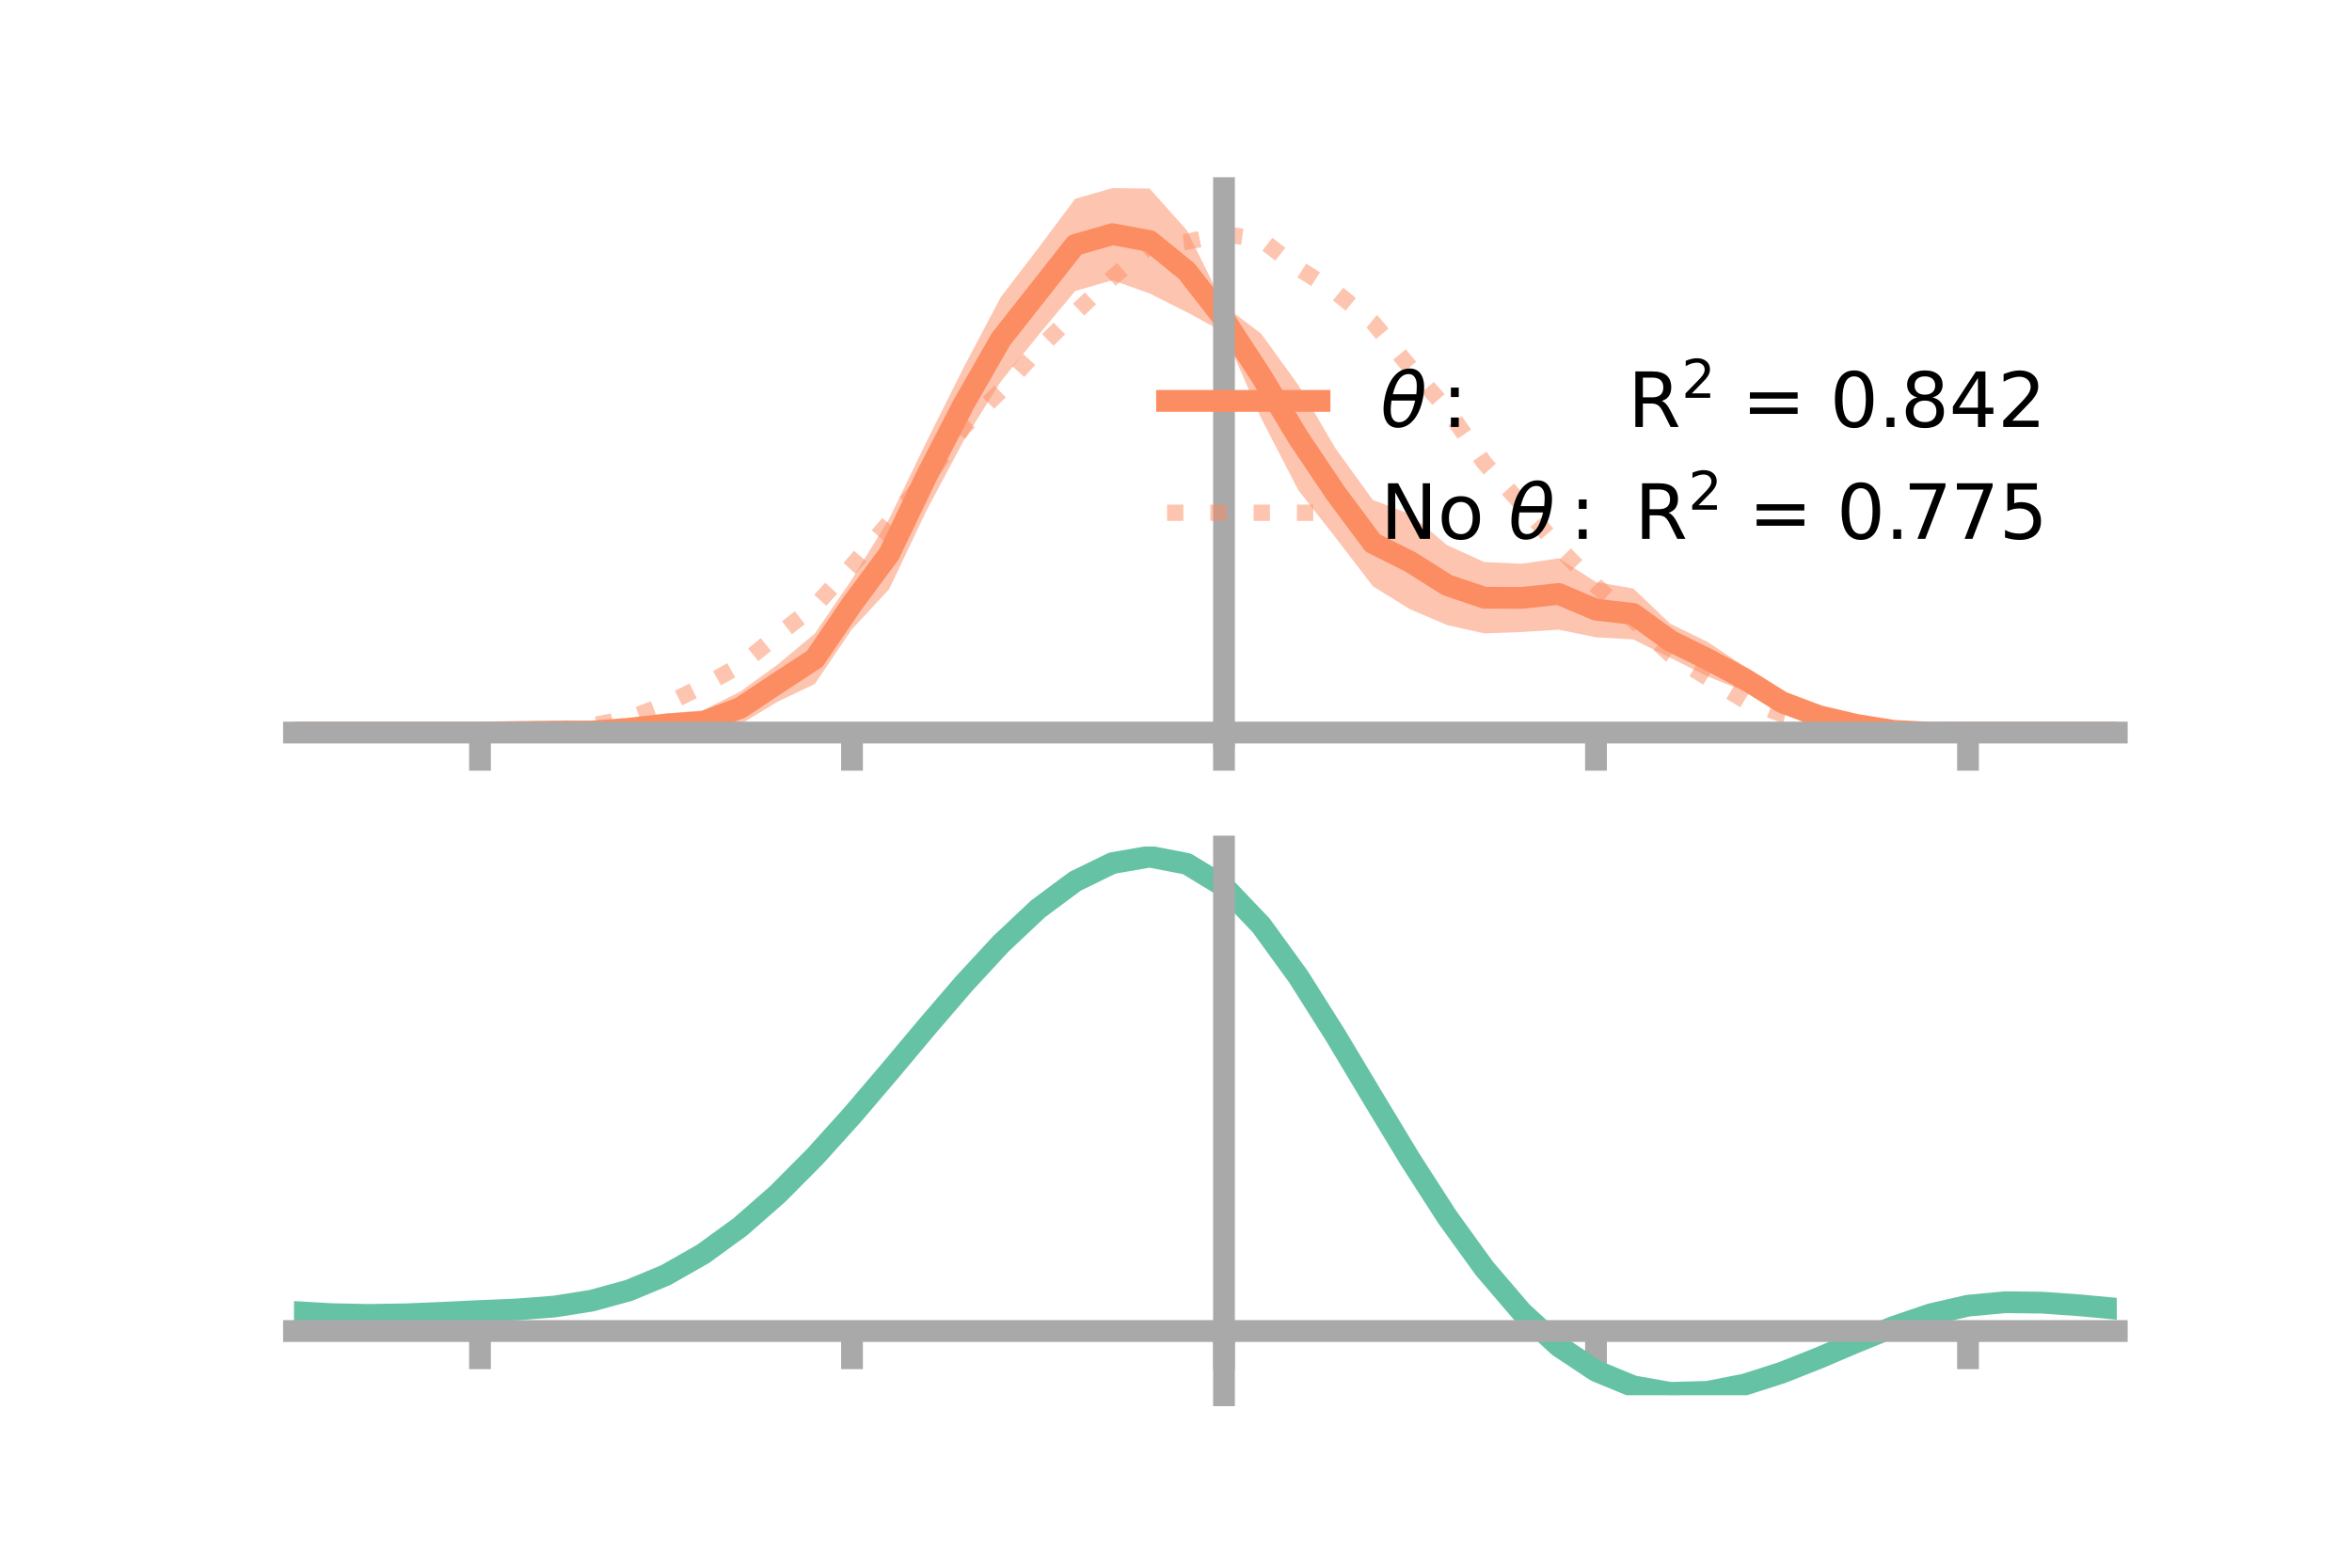 <?xml version="1.0" encoding="utf-8" standalone="no"?>
<!DOCTYPE svg PUBLIC "-//W3C//DTD SVG 1.1//EN"
  "http://www.w3.org/Graphics/SVG/1.1/DTD/svg11.dtd">
<!-- Created with matplotlib (https://matplotlib.org/) -->
<svg height="144pt" version="1.1" viewBox="0 0 216 144" width="216pt" xmlns="http://www.w3.org/2000/svg" xmlns:xlink="http://www.w3.org/1999/xlink">
 <defs>
  <style type="text/css">*{stroke-linecap:butt;stroke-linejoin:round;}</style>
 </defs>
 <g id="figure_1">
  <g id="patch_1">
   <path d="M 0 144 
L 216 144 
L 216 0 
L 0 0 
z
" style="fill:none;"/>
  </g>
  <g id="axes_1">
   <g id="patch_2">
    <path d="M 27 67.68 
L 194.4 67.68 
L 194.4 17.28 
L 27 17.28 
z
" style="fill:none;"/>
   </g>
   <g id="PolyCollection_1">
    <path clip-path="url(#p10073ce53a)" d="M 27 67.288 
L 27 67.288 
L 30.416 67.288 
L 33.833 67.288 
L 37.249 67.288 
L 40.665 67.288 
L 44.082 67.282 
L 47.498 67.163 
L 50.914 66.947 
L 54.331 66.775 
L 57.747 66.201 
L 61.163 65.539 
L 64.58 65.249 
L 67.996 63.515 
L 71.412 61.043 
L 74.829 58.192 
L 78.245 53.2 
L 81.661 47.654 
L 85.078 40.585 
L 88.494 33.763 
L 91.91 27.292 
L 95.327 22.829 
L 98.743 18.255 
L 102.159 17.28 
L 105.576 17.318 
L 108.992 21.149 
L 112.408 28.067 
L 115.824 30.648 
L 119.241 35.383 
L 122.657 41.2 
L 126.073 45.918 
L 129.49 47.222 
L 132.906 50.081 
L 136.322 51.627 
L 139.739 51.782 
L 143.155 51.282 
L 146.571 53.467 
L 149.988 54.051 
L 153.404 57.302 
L 156.82 58.963 
L 160.237 61.235 
L 163.653 63.43 
L 167.069 65.061 
L 170.486 66.159 
L 173.902 66.88 
L 177.318 67.231 
L 180.735 67.284 
L 184.151 67.288 
L 187.567 67.288 
L 190.984 67.288 
L 194.4 67.288 
L 194.4 67.288 
L 194.4 67.288 
L 190.984 67.288 
L 187.567 67.288 
L 184.151 67.288 
L 180.735 67.292 
L 177.318 67.381 
L 173.902 67.381 
L 170.486 67.009 
L 167.069 66.512 
L 163.653 65.576 
L 160.237 63.505 
L 156.82 62.14 
L 153.404 60.428 
L 149.988 58.734 
L 146.571 58.543 
L 143.155 57.838 
L 139.739 58.054 
L 136.322 58.182 
L 132.906 57.419 
L 129.49 55.965 
L 126.073 53.847 
L 122.657 49.385 
L 119.241 45.038 
L 115.824 38.425 
L 112.408 30.534 
L 108.992 28.676 
L 105.576 26.957 
L 102.159 25.739 
L 98.743 26.73 
L 95.327 30.829 
L 91.91 35.052 
L 88.494 40.497 
L 85.078 46.92 
L 81.661 54.113 
L 78.245 57.792 
L 74.829 62.825 
L 71.412 64.457 
L 67.996 66.526 
L 64.58 67.38 
L 61.163 67.556 
L 57.747 67.68 
L 54.331 67.605 
L 50.914 67.448 
L 47.498 67.315 
L 44.082 67.292 
L 40.665 67.288 
L 37.249 67.288 
L 33.833 67.288 
L 30.416 67.288 
L 27 67.288 
z
" style="fill:#fc8d62;fill-opacity:0.5;"/>
   </g>
   <g id="matplotlib.axis_1">
    <g id="xtick_1">
     <g id="line2d_1">
      <defs>
       <path d="M 0 0 
L 0 3.5 
" id="m997a9dfafd" style="stroke:#a9a9a9;stroke-width:2;"/>
      </defs>
      <g>
       <use style="fill:#a9a9a9;stroke:#a9a9a9;stroke-width:2;" x="44.082" xlink:href="#m997a9dfafd" y="67.288"/>
      </g>
     </g>
    </g>
    <g id="xtick_2">
     <g id="line2d_2">
      <g>
       <use style="fill:#a9a9a9;stroke:#a9a9a9;stroke-width:2;" x="78.245" xlink:href="#m997a9dfafd" y="67.288"/>
      </g>
     </g>
    </g>
    <g id="xtick_3">
     <g id="line2d_3">
      <g>
       <use style="fill:#a9a9a9;stroke:#a9a9a9;stroke-width:2;" x="112.408" xlink:href="#m997a9dfafd" y="67.288"/>
      </g>
     </g>
    </g>
    <g id="xtick_4">
     <g id="line2d_4">
      <g>
       <use style="fill:#a9a9a9;stroke:#a9a9a9;stroke-width:2;" x="146.571" xlink:href="#m997a9dfafd" y="67.288"/>
      </g>
     </g>
    </g>
    <g id="xtick_5">
     <g id="line2d_5">
      <g>
       <use style="fill:#a9a9a9;stroke:#a9a9a9;stroke-width:2;" x="180.735" xlink:href="#m997a9dfafd" y="67.288"/>
      </g>
     </g>
    </g>
   </g>
   <g id="matplotlib.axis_2"/>
   <g id="line2d_6">
    <path clip-path="url(#p10073ce53a)" d="M 27 67.288 
L 30.416 67.288 
L 33.833 67.288 
L 37.249 67.288 
L 40.665 67.288 
L 44.082 67.287 
L 47.498 67.239 
L 50.914 67.198 
L 54.331 67.19 
L 57.747 66.94 
L 61.163 66.548 
L 64.58 66.315 
L 67.996 65.021 
L 71.412 62.75 
L 74.829 60.509 
L 78.245 55.496 
L 81.661 50.883 
L 85.078 43.752 
L 88.494 37.13 
L 91.91 31.172 
L 95.327 26.829 
L 98.743 22.493 
L 102.159 21.51 
L 105.576 22.138 
L 108.992 24.913 
L 112.408 29.301 
L 115.824 34.537 
L 119.241 40.211 
L 122.657 45.292 
L 126.073 49.883 
L 129.49 51.593 
L 132.906 53.75 
L 136.322 54.904 
L 139.739 54.918 
L 143.155 54.56 
L 146.571 56.005 
L 149.988 56.393 
L 153.404 58.865 
L 156.82 60.552 
L 160.237 62.37 
L 163.653 64.503 
L 167.069 65.786 
L 170.486 66.584 
L 173.902 67.131 
L 177.318 67.306 
L 180.735 67.288 
L 184.151 67.288 
L 187.567 67.288 
L 190.984 67.288 
L 194.4 67.288 
" style="fill:none;stroke:#fc8d62;stroke-linecap:square;stroke-width:2;"/>
   </g>
   <g id="line2d_7">
    <path clip-path="url(#p10073ce53a)" d="M 27 67.288 
L 30.416 67.288 
L 33.833 67.288 
L 37.249 67.288 
L 40.665 67.288 
L 44.082 67.288 
L 47.498 67.231 
L 50.914 67.082 
L 54.331 66.643 
L 57.747 65.981 
L 61.163 64.684 
L 64.58 63.004 
L 67.996 61.101 
L 71.412 58.326 
L 74.829 55.679 
L 78.245 51.952 
L 81.661 47.988 
L 85.078 43.991 
L 88.494 39.243 
L 91.91 35.897 
L 95.327 32.119 
L 98.743 28.736 
L 102.159 25.505 
L 105.576 22.556 
L 108.992 22.211 
L 112.408 21.51 
L 115.824 21.992 
L 119.241 24.639 
L 122.657 26.819 
L 126.073 29.607 
L 129.49 33.729 
L 132.906 37.607 
L 136.322 42.528 
L 139.739 46.299 
L 143.155 50.292 
L 146.571 53.809 
L 149.988 56.956 
L 153.404 60.128 
L 156.82 62.262 
L 160.237 64.347 
L 163.653 65.601 
L 167.069 66.341 
L 170.486 66.979 
L 173.902 67.211 
L 177.318 67.303 
L 180.735 67.288 
L 184.151 67.288 
L 187.567 67.288 
L 190.984 67.288 
L 194.4 67.288 
" style="fill:none;stroke:#fc8d62;stroke-dasharray:1.5,2.475;stroke-dashoffset:0;stroke-opacity:0.5;stroke-width:1.5;"/>
   </g>
   <g id="patch_3">
    <path d="M 112.408 67.68 
L 112.408 17.28 
" style="fill:none;stroke:#a9a9a9;stroke-linecap:square;stroke-linejoin:miter;stroke-width:2;"/>
   </g>
   <g id="patch_4">
    <path d="M 194.4 67.68 
L 194.4 17.28 
" style="fill:none;"/>
   </g>
   <g id="patch_5">
    <path d="M 27 67.288 
L 194.4 67.288 
" style="fill:none;stroke:#a9a9a9;stroke-linecap:square;stroke-linejoin:miter;stroke-width:2;"/>
   </g>
   <g id="patch_6">
    <path d="M 27 17.28 
L 194.4 17.28 
" style="fill:none;"/>
   </g>
   <g id="legend_1">
    <g id="line2d_8">
     <path d="M 107.18 36.824 
L 121.18 36.824 
" style="fill:none;stroke:#fc8d62;stroke-linecap:square;stroke-width:2;"/>
    </g>
    <g id="line2d_9"/>
    <g id="text_1">
     <!-- $\theta:$      R$^{2}$ = 0.842 -->
     <g transform="translate(126.78 39.274)scale(0.07 -0.07)">
      <defs>
       <path d="M 45.516 34.672 
L 14.453 34.672 
Q 12.359 20.062 14.5 13.875 
Q 17.188 6.25 24.469 6.25 
Q 31.781 6.25 37.359 13.922 
Q 42.234 20.656 45.516 34.672 
z
M 47.016 42.969 
Q 48.344 56.844 46.625 61.719 
Q 43.953 69.438 36.766 69.438 
Q 29.297 69.438 23.828 61.812 
Q 19.531 55.672 16.156 42.969 
z
M 38.188 76.766 
Q 49.906 76.766 54.594 66.406 
Q 59.281 56.109 55.719 37.844 
Q 52.203 19.625 43.453 9.281 
Q 34.766 -1.125 23.047 -1.125 
Q 11.281 -1.125 6.641 9.281 
Q 2 19.625 5.516 37.844 
Q 9.078 56.109 17.719 66.406 
Q 26.422 76.766 38.188 76.766 
z
" id="DejaVuSans-Oblique-952"/>
       <path d="M 11.719 12.406 
L 22.016 12.406 
L 22.016 0 
L 11.719 0 
z
M 11.719 51.703 
L 22.016 51.703 
L 22.016 39.312 
L 11.719 39.312 
z
" id="DejaVuSans-58"/>
       <path id="DejaVuSans-32"/>
       <path d="M 44.391 34.188 
Q 47.562 33.109 50.562 29.594 
Q 53.562 26.078 56.594 19.922 
L 66.609 0 
L 56 0 
L 46.688 18.703 
Q 43.062 26.031 39.672 28.422 
Q 36.281 30.812 30.422 30.812 
L 19.672 30.812 
L 19.672 0 
L 9.812 0 
L 9.812 72.906 
L 32.078 72.906 
Q 44.578 72.906 50.734 67.672 
Q 56.891 62.453 56.891 51.906 
Q 56.891 45.016 53.688 40.469 
Q 50.484 35.938 44.391 34.188 
z
M 19.672 64.797 
L 19.672 38.922 
L 32.078 38.922 
Q 39.203 38.922 42.844 42.219 
Q 46.484 45.516 46.484 51.906 
Q 46.484 58.297 42.844 61.547 
Q 39.203 64.797 32.078 64.797 
z
" id="DejaVuSans-82"/>
       <path d="M 19.188 8.297 
L 53.609 8.297 
L 53.609 0 
L 7.328 0 
L 7.328 8.297 
Q 12.938 14.109 22.625 23.891 
Q 32.328 33.688 34.812 36.531 
Q 39.547 41.844 41.422 45.531 
Q 43.312 49.219 43.312 52.781 
Q 43.312 58.594 39.234 62.25 
Q 35.156 65.922 28.609 65.922 
Q 23.969 65.922 18.812 64.312 
Q 13.672 62.703 7.812 59.422 
L 7.812 69.391 
Q 13.766 71.781 18.938 73 
Q 24.125 74.219 28.422 74.219 
Q 39.75 74.219 46.484 68.547 
Q 53.219 62.891 53.219 53.422 
Q 53.219 48.922 51.531 44.891 
Q 49.859 40.875 45.406 35.406 
Q 44.188 33.984 37.641 27.219 
Q 31.109 20.453 19.188 8.297 
z
" id="DejaVuSans-50"/>
       <path d="M 10.594 45.406 
L 73.188 45.406 
L 73.188 37.203 
L 10.594 37.203 
z
M 10.594 25.484 
L 73.188 25.484 
L 73.188 17.188 
L 10.594 17.188 
z
" id="DejaVuSans-61"/>
       <path d="M 31.781 66.406 
Q 24.172 66.406 20.328 58.906 
Q 16.5 51.422 16.5 36.375 
Q 16.5 21.391 20.328 13.891 
Q 24.172 6.391 31.781 6.391 
Q 39.453 6.391 43.281 13.891 
Q 47.125 21.391 47.125 36.375 
Q 47.125 51.422 43.281 58.906 
Q 39.453 66.406 31.781 66.406 
z
M 31.781 74.219 
Q 44.047 74.219 50.516 64.516 
Q 56.984 54.828 56.984 36.375 
Q 56.984 17.969 50.516 8.266 
Q 44.047 -1.422 31.781 -1.422 
Q 19.531 -1.422 13.062 8.266 
Q 6.594 17.969 6.594 36.375 
Q 6.594 54.828 13.062 64.516 
Q 19.531 74.219 31.781 74.219 
z
" id="DejaVuSans-48"/>
       <path d="M 10.688 12.406 
L 21 12.406 
L 21 0 
L 10.688 0 
z
" id="DejaVuSans-46"/>
       <path d="M 31.781 34.625 
Q 24.75 34.625 20.719 30.859 
Q 16.703 27.094 16.703 20.516 
Q 16.703 13.922 20.719 10.156 
Q 24.75 6.391 31.781 6.391 
Q 38.812 6.391 42.859 10.172 
Q 46.922 13.969 46.922 20.516 
Q 46.922 27.094 42.891 30.859 
Q 38.875 34.625 31.781 34.625 
z
M 21.922 38.812 
Q 15.578 40.375 12.031 44.719 
Q 8.5 49.078 8.5 55.328 
Q 8.5 64.062 14.719 69.141 
Q 20.953 74.219 31.781 74.219 
Q 42.672 74.219 48.875 69.141 
Q 55.078 64.062 55.078 55.328 
Q 55.078 49.078 51.531 44.719 
Q 48 40.375 41.703 38.812 
Q 48.828 37.156 52.797 32.312 
Q 56.781 27.484 56.781 20.516 
Q 56.781 9.906 50.312 4.234 
Q 43.844 -1.422 31.781 -1.422 
Q 19.734 -1.422 13.25 4.234 
Q 6.781 9.906 6.781 20.516 
Q 6.781 27.484 10.781 32.312 
Q 14.797 37.156 21.922 38.812 
z
M 18.312 54.391 
Q 18.312 48.734 21.844 45.562 
Q 25.391 42.391 31.781 42.391 
Q 38.141 42.391 41.719 45.562 
Q 45.312 48.734 45.312 54.391 
Q 45.312 60.062 41.719 63.234 
Q 38.141 66.406 31.781 66.406 
Q 25.391 66.406 21.844 63.234 
Q 18.312 60.062 18.312 54.391 
z
" id="DejaVuSans-56"/>
       <path d="M 37.797 64.312 
L 12.891 25.391 
L 37.797 25.391 
z
M 35.203 72.906 
L 47.609 72.906 
L 47.609 25.391 
L 58.016 25.391 
L 58.016 17.188 
L 47.609 17.188 
L 47.609 0 
L 37.797 0 
L 37.797 17.188 
L 4.891 17.188 
L 4.891 26.703 
z
" id="DejaVuSans-52"/>
      </defs>
      <use transform="translate(0 0.766)" xlink:href="#DejaVuSans-Oblique-952"/>
      <use transform="translate(80.664 0.766)" xlink:href="#DejaVuSans-58"/>
      <use transform="translate(133.838 0.766)" xlink:href="#DejaVuSans-32"/>
      <use transform="translate(165.625 0.766)" xlink:href="#DejaVuSans-32"/>
      <use transform="translate(197.412 0.766)" xlink:href="#DejaVuSans-32"/>
      <use transform="translate(229.199 0.766)" xlink:href="#DejaVuSans-32"/>
      <use transform="translate(260.986 0.766)" xlink:href="#DejaVuSans-32"/>
      <use transform="translate(292.773 0.766)" xlink:href="#DejaVuSans-32"/>
      <use transform="translate(324.561 0.766)" xlink:href="#DejaVuSans-82"/>
      <use transform="translate(395 39.047)scale(0.7)" xlink:href="#DejaVuSans-50"/>
      <use transform="translate(442.271 0.766)" xlink:href="#DejaVuSans-32"/>
      <use transform="translate(474.058 0.766)" xlink:href="#DejaVuSans-61"/>
      <use transform="translate(557.847 0.766)" xlink:href="#DejaVuSans-32"/>
      <use transform="translate(589.634 0.766)" xlink:href="#DejaVuSans-48"/>
      <use transform="translate(653.257 0.766)" xlink:href="#DejaVuSans-46"/>
      <use transform="translate(682.419 0.766)" xlink:href="#DejaVuSans-56"/>
      <use transform="translate(746.042 0.766)" xlink:href="#DejaVuSans-52"/>
      <use transform="translate(809.665 0.766)" xlink:href="#DejaVuSans-50"/>
     </g>
    </g>
    <g id="line2d_10">
     <path d="M 107.18 47.099 
L 121.18 47.099 
" style="fill:none;stroke:#fc8d62;stroke-dasharray:1.5,2.475;stroke-dashoffset:0;stroke-opacity:0.5;stroke-width:1.5;"/>
    </g>
    <g id="line2d_11"/>
    <g id="text_2">
     <!-- No $\theta:$ R$^{2}$ = 0.775 -->
     <g transform="translate(126.78 49.549)scale(0.07 -0.07)">
      <defs>
       <path d="M 9.812 72.906 
L 23.094 72.906 
L 55.422 11.922 
L 55.422 72.906 
L 64.984 72.906 
L 64.984 0 
L 51.703 0 
L 19.391 60.984 
L 19.391 0 
L 9.812 0 
z
" id="DejaVuSans-78"/>
       <path d="M 30.609 48.391 
Q 23.391 48.391 19.188 42.75 
Q 14.984 37.109 14.984 27.297 
Q 14.984 17.484 19.156 11.844 
Q 23.344 6.203 30.609 6.203 
Q 37.797 6.203 41.984 11.859 
Q 46.188 17.531 46.188 27.297 
Q 46.188 37.016 41.984 42.703 
Q 37.797 48.391 30.609 48.391 
z
M 30.609 56 
Q 42.328 56 49.016 48.375 
Q 55.719 40.766 55.719 27.297 
Q 55.719 13.875 49.016 6.219 
Q 42.328 -1.422 30.609 -1.422 
Q 18.844 -1.422 12.172 6.219 
Q 5.516 13.875 5.516 27.297 
Q 5.516 40.766 12.172 48.375 
Q 18.844 56 30.609 56 
z
" id="DejaVuSans-111"/>
       <path d="M 8.203 72.906 
L 55.078 72.906 
L 55.078 68.703 
L 28.609 0 
L 18.312 0 
L 43.219 64.594 
L 8.203 64.594 
z
" id="DejaVuSans-55"/>
       <path d="M 10.797 72.906 
L 49.516 72.906 
L 49.516 64.594 
L 19.828 64.594 
L 19.828 46.734 
Q 21.969 47.469 24.109 47.828 
Q 26.266 48.188 28.422 48.188 
Q 40.625 48.188 47.75 41.5 
Q 54.891 34.812 54.891 23.391 
Q 54.891 11.625 47.562 5.094 
Q 40.234 -1.422 26.906 -1.422 
Q 22.312 -1.422 17.547 -0.641 
Q 12.797 0.141 7.719 1.703 
L 7.719 11.625 
Q 12.109 9.234 16.797 8.062 
Q 21.484 6.891 26.703 6.891 
Q 35.156 6.891 40.078 11.328 
Q 45.016 15.766 45.016 23.391 
Q 45.016 31 40.078 35.438 
Q 35.156 39.891 26.703 39.891 
Q 22.75 39.891 18.812 39.016 
Q 14.891 38.141 10.797 36.281 
z
" id="DejaVuSans-53"/>
      </defs>
      <use transform="translate(0 0.766)" xlink:href="#DejaVuSans-78"/>
      <use transform="translate(74.805 0.766)" xlink:href="#DejaVuSans-111"/>
      <use transform="translate(135.986 0.766)" xlink:href="#DejaVuSans-32"/>
      <use transform="translate(167.773 0.766)" xlink:href="#DejaVuSans-Oblique-952"/>
      <use transform="translate(248.438 0.766)" xlink:href="#DejaVuSans-58"/>
      <use transform="translate(301.611 0.766)" xlink:href="#DejaVuSans-32"/>
      <use transform="translate(333.398 0.766)" xlink:href="#DejaVuSans-82"/>
      <use transform="translate(403.838 39.047)scale(0.7)" xlink:href="#DejaVuSans-50"/>
      <use transform="translate(451.108 0.766)" xlink:href="#DejaVuSans-32"/>
      <use transform="translate(482.896 0.766)" xlink:href="#DejaVuSans-61"/>
      <use transform="translate(566.685 0.766)" xlink:href="#DejaVuSans-32"/>
      <use transform="translate(598.472 0.766)" xlink:href="#DejaVuSans-48"/>
      <use transform="translate(662.095 0.766)" xlink:href="#DejaVuSans-46"/>
      <use transform="translate(686.132 0.766)" xlink:href="#DejaVuSans-55"/>
      <use transform="translate(748.005 0.766)" xlink:href="#DejaVuSans-55"/>
      <use transform="translate(811.628 0.766)" xlink:href="#DejaVuSans-53"/>
     </g>
    </g>
   </g>
  </g>
  <g id="axes_2">
   <g id="patch_7">
    <path d="M 27 128.16 
L 194.4 128.16 
L 194.4 77.76 
L 27 77.76 
z
" style="fill:none;"/>
   </g>
   <g id="PolyCollection_2">
    <path clip-path="url(#p94aa44f083)" d="M 27 120.553 
L 27 120.471 
L 30.416 120.678 
L 33.833 120.749 
L 37.249 120.689 
L 40.665 120.538 
L 44.082 120.367 
L 47.498 120.216 
L 50.914 119.947 
L 54.331 119.401 
L 57.747 118.452 
L 61.163 117.01 
L 64.58 115.023 
L 67.996 112.482 
L 71.412 109.42 
L 74.829 105.902 
L 78.245 102.03 
L 81.661 97.933 
L 85.078 93.764 
L 88.494 89.699 
L 91.91 85.927 
L 95.327 82.646 
L 98.743 80.058 
L 102.159 78.364 
L 105.576 77.76 
L 108.992 78.43 
L 112.408 80.542 
L 115.824 84.173 
L 119.241 88.948 
L 122.657 94.433 
L 126.073 100.223 
L 129.49 105.962 
L 132.906 111.351 
L 136.322 116.155 
L 139.739 120.206 
L 143.155 123.4 
L 146.571 125.697 
L 149.988 127.117 
L 153.404 127.728 
L 156.82 127.638 
L 160.237 126.98 
L 163.653 125.904 
L 167.069 124.571 
L 170.486 123.143 
L 173.902 121.778 
L 177.318 120.631 
L 180.735 119.851 
L 184.151 119.537 
L 187.567 119.582 
L 190.984 119.836 
L 194.4 120.167 
L 194.4 120.272 
L 194.4 120.272 
L 190.984 119.964 
L 187.567 119.728 
L 184.151 119.694 
L 180.735 120.015 
L 177.318 120.809 
L 173.902 121.987 
L 170.486 123.399 
L 167.069 124.88 
L 163.653 126.261 
L 160.237 127.374 
L 156.82 128.056 
L 153.404 128.16 
L 149.988 127.56 
L 146.571 126.164 
L 143.155 123.917 
L 139.739 120.81 
L 136.322 116.881 
L 132.906 112.226 
L 129.49 107.003 
L 126.073 101.436 
L 122.657 95.814 
L 119.241 90.483 
L 115.824 85.839 
L 112.408 82.308 
L 108.992 80.26 
L 105.576 79.612 
L 102.159 80.197 
L 98.743 81.832 
L 95.327 84.325 
L 91.91 87.479 
L 88.494 91.099 
L 85.078 94.992 
L 81.661 98.98 
L 78.245 102.894 
L 74.829 106.591 
L 71.412 109.948 
L 67.996 112.875 
L 64.58 115.308 
L 61.163 117.221 
L 57.747 118.62 
L 54.331 119.548 
L 50.914 120.081 
L 47.498 120.339 
L 44.082 120.479 
L 40.665 120.634 
L 37.249 120.766 
L 33.833 120.813 
L 30.416 120.742 
L 27 120.553 
z
" style="fill:#66c2a5;fill-opacity:0.5;"/>
   </g>
   <g id="matplotlib.axis_3">
    <g id="xtick_6">
     <g id="line2d_12">
      <g>
       <use style="fill:#a9a9a9;stroke:#a9a9a9;stroke-width:2;" x="44.082" xlink:href="#m997a9dfafd" y="122.262"/>
      </g>
     </g>
    </g>
    <g id="xtick_7">
     <g id="line2d_13">
      <g>
       <use style="fill:#a9a9a9;stroke:#a9a9a9;stroke-width:2;" x="78.245" xlink:href="#m997a9dfafd" y="122.262"/>
      </g>
     </g>
    </g>
    <g id="xtick_8">
     <g id="line2d_14">
      <g>
       <use style="fill:#a9a9a9;stroke:#a9a9a9;stroke-width:2;" x="112.408" xlink:href="#m997a9dfafd" y="122.262"/>
      </g>
     </g>
    </g>
    <g id="xtick_9">
     <g id="line2d_15">
      <g>
       <use style="fill:#a9a9a9;stroke:#a9a9a9;stroke-width:2;" x="146.571" xlink:href="#m997a9dfafd" y="122.262"/>
      </g>
     </g>
    </g>
    <g id="xtick_10">
     <g id="line2d_16">
      <g>
       <use style="fill:#a9a9a9;stroke:#a9a9a9;stroke-width:2;" x="180.735" xlink:href="#m997a9dfafd" y="122.262"/>
      </g>
     </g>
    </g>
   </g>
   <g id="matplotlib.axis_4"/>
   <g id="line2d_17">
    <path clip-path="url(#p94aa44f083)" d="M 27 120.512 
L 30.416 120.71 
L 33.833 120.781 
L 37.249 120.728 
L 40.665 120.586 
L 44.082 120.423 
L 47.498 120.278 
L 50.914 120.014 
L 54.331 119.474 
L 57.747 118.536 
L 61.163 117.115 
L 64.58 115.165 
L 67.996 112.679 
L 71.412 109.684 
L 74.829 106.246 
L 78.245 102.462 
L 81.661 98.456 
L 85.078 94.378 
L 88.494 90.399 
L 91.91 86.703 
L 95.327 83.485 
L 98.743 80.945 
L 102.159 79.281 
L 105.576 78.686 
L 108.992 79.345 
L 112.408 81.425 
L 115.824 85.006 
L 119.241 89.715 
L 122.657 95.123 
L 126.073 100.83 
L 129.49 106.483 
L 132.906 111.788 
L 136.322 116.518 
L 139.739 120.508 
L 143.155 123.659 
L 146.571 125.93 
L 149.988 127.338 
L 153.404 127.944 
L 156.82 127.847 
L 160.237 127.177 
L 163.653 126.083 
L 167.069 124.725 
L 170.486 123.271 
L 173.902 121.883 
L 177.318 120.72 
L 180.735 119.933 
L 184.151 119.616 
L 187.567 119.655 
L 190.984 119.9 
L 194.4 120.219 
" style="fill:none;stroke:#66c2a5;stroke-linecap:square;stroke-width:2;"/>
   </g>
   <g id="patch_8">
    <path d="M 112.408 128.16 
L 112.408 77.76 
" style="fill:none;stroke:#a9a9a9;stroke-linecap:square;stroke-linejoin:miter;stroke-width:2;"/>
   </g>
   <g id="patch_9">
    <path d="M 194.4 128.16 
L 194.4 77.76 
" style="fill:none;"/>
   </g>
   <g id="patch_10">
    <path d="M 27 122.262 
L 194.4 122.262 
" style="fill:none;stroke:#a9a9a9;stroke-linecap:square;stroke-linejoin:miter;stroke-width:2;"/>
   </g>
   <g id="patch_11">
    <path d="M 27 77.76 
L 194.4 77.76 
" style="fill:none;"/>
   </g>
  </g>
 </g>
 <defs>
  <clipPath id="p10073ce53a">
   <rect height="50.4" width="167.4" x="27" y="17.28"/>
  </clipPath>
  <clipPath id="p94aa44f083">
   <rect height="50.4" width="167.4" x="27" y="77.76"/>
  </clipPath>
 </defs>
</svg>
